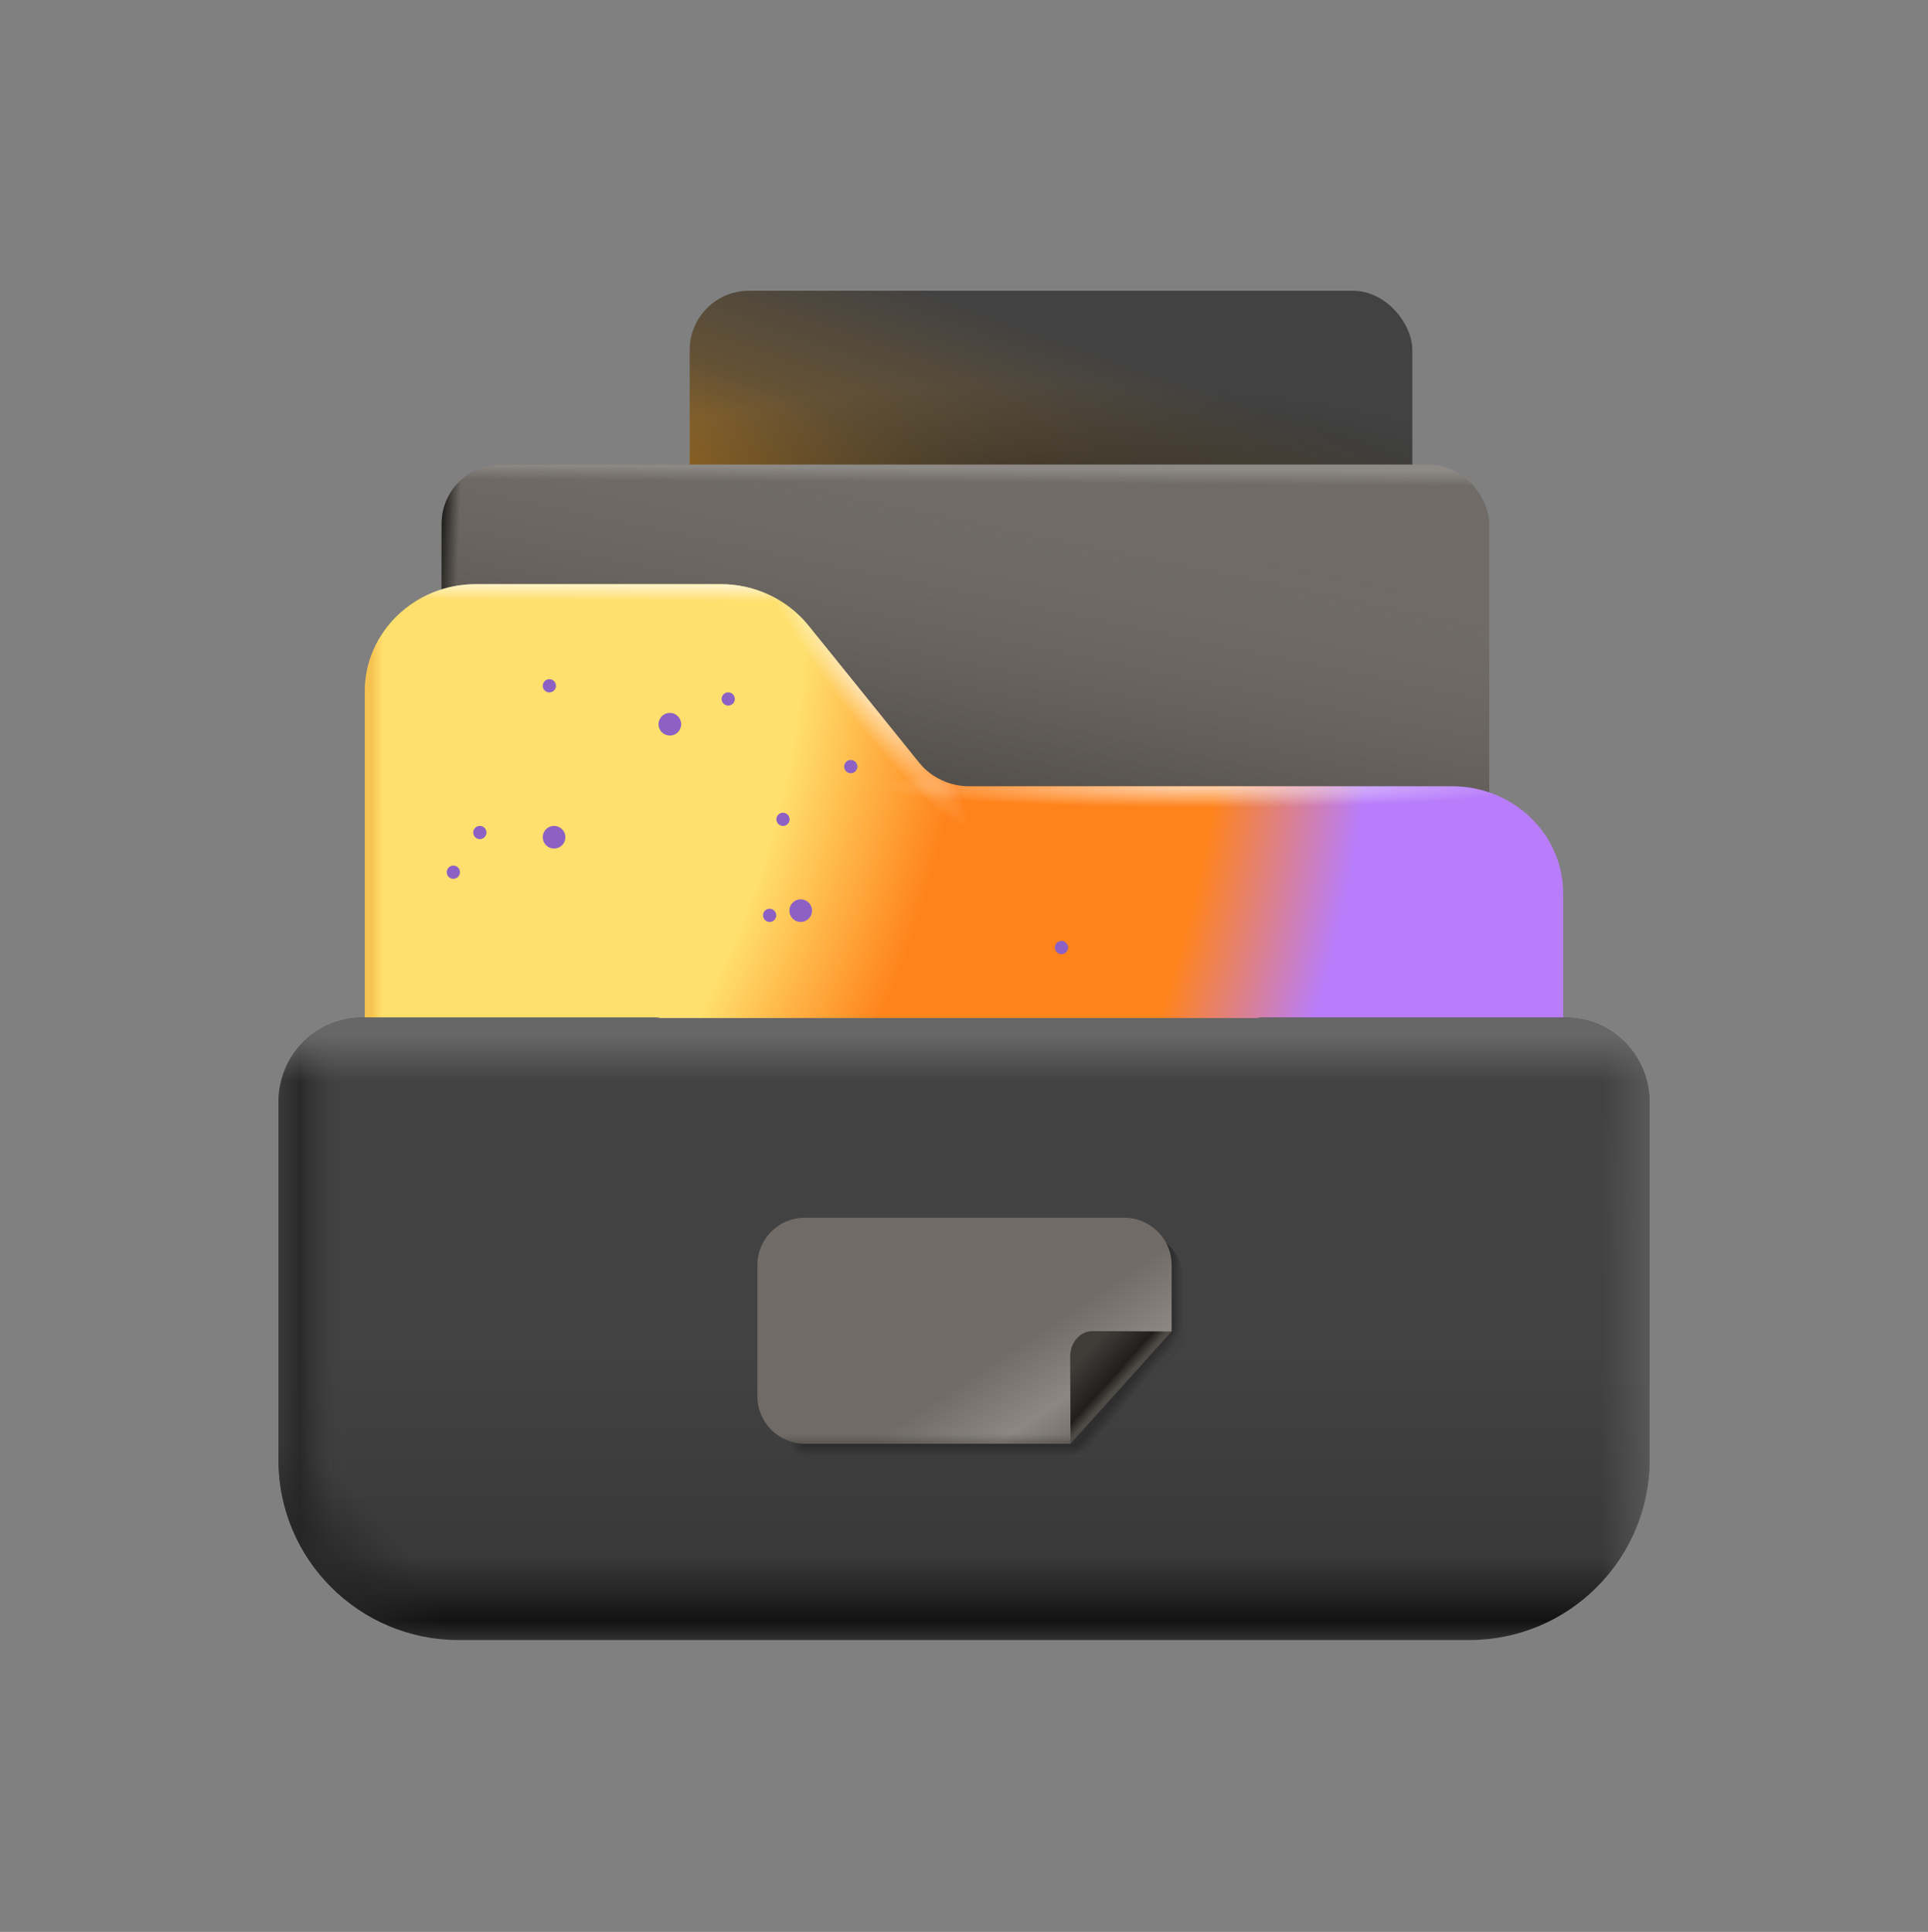 <svg width="512" height="513" viewBox="0 0 512 513" fill="none" xmlns="http://www.w3.org/2000/svg"><rect x="0" y="0" width="512" height="513" fill="#808080" stroke="none"/><rect x="183.155" y="77.214" width="191.903" height="103.101" rx="15.717" fill="url(#a)"/><rect x="183.155" y="77.214" width="191.903" height="103.101" rx="15.717" fill="url(#b)" fill-opacity=".8"/><rect x="117.273" y="123.362" width="278.212" height="265.709" rx="15.717" fill="url(#c)"/><rect x="117.273" y="123.362" width="278.212" height="265.709" rx="15.717" fill="url(#d)" fill-opacity=".8"/><rect x="117.273" y="123.362" width="278.212" height="265.709" rx="15.717" fill="url(#e)" fill-opacity=".2"/><path d="M385.629 434.121h-259.27c-16.284 0-29.483-12.746-29.483-28.471V183.587c0-15.725 13.199-28.471 29.483-28.471h65.069c9.089 0 17.67 4.05 23.255 10.973l29.391 36.425c3.194 3.956 8.094 6.269 13.288 6.269h128.267c16.283 0 29.483 12.747 29.483 28.471v168.4c0 15.725-13.2 28.471-29.483 28.471v-.004Z" fill="url(#f)"/><path d="M385.629 434.121h-259.27c-16.284 0-29.483-12.746-29.483-28.471V183.587c0-15.725 13.199-28.471 29.483-28.471h65.069c9.089 0 17.67 4.05 23.255 10.973l29.391 36.425c3.194 3.956 8.094 6.269 13.288 6.269h128.267c16.283 0 29.483 12.747 29.483 28.471v168.4c0 15.725-13.2 28.471-29.483 28.471v-.004Z" fill="url(#g)" fill-opacity=".27"/><path d="M385.629 434.121h-259.27c-16.284 0-29.483-12.746-29.483-28.471V183.587c0-15.725 13.199-28.471 29.483-28.471h65.069c9.089 0 17.67 4.05 23.255 10.973l29.391 36.425c3.194 3.956 8.094 6.269 13.288 6.269h128.267c16.283 0 29.483 12.747 29.483 28.471v168.4c0 15.725-13.2 28.471-29.483 28.471v-.004Z" fill="url(#h)" fill-opacity=".6"/><path d="M385.629 434.121h-259.27c-16.284 0-29.483-12.746-29.483-28.471V183.587c0-15.725 13.199-28.471 29.483-28.471h65.069c9.089 0 17.67 4.05 23.255 10.973l29.391 36.425c3.194 3.956 8.094 6.269 13.288 6.269h128.267c16.283 0 29.483 12.747 29.483 28.471v168.4c0 15.725-13.2 28.471-29.483 28.471v-.004Z" fill="url(#i)" fill-opacity=".6"/><path d="M385.629 434.121h-259.27c-16.284 0-29.483-12.746-29.483-28.471V183.587c0-15.725 13.199-28.471 29.483-28.471h65.069c9.089 0 17.67 4.05 23.255 10.973l29.391 36.425c3.194 3.956 8.094 6.269 13.288 6.269h128.267c16.283 0 29.483 12.747 29.483 28.471v168.4c0 15.725-13.2 28.471-29.483 28.471v-.004Z" fill="url(#j)" fill-opacity=".6"/><path d="M333.806 270.353c.462-.091.94-.138 1.43-.138h80.462c12.348 0 22.358 10.01 22.358 22.358v95.02c0 26.459-21.45 47.909-47.91 47.909H121.854c-26.46 0-47.91-21.45-47.91-47.909v-95.02c0-12.348 10.01-22.358 22.358-22.358h77.667c.49 0 .968.047 1.43.138h158.407Z" fill="url(#k)"/><path d="M333.806 270.353c.462-.091.94-.138 1.43-.138h80.462c12.348 0 22.358 10.01 22.358 22.358v95.02c0 26.459-21.45 47.909-47.91 47.909H121.854c-26.46 0-47.91-21.45-47.91-47.909v-95.02c0-12.348 10.01-22.358 22.358-22.358h77.667c.49 0 .968.047 1.43.138h158.407Z" fill="url(#l)" fill-opacity=".8"/><path d="M333.806 270.353c.462-.091.94-.138 1.43-.138h80.462c12.348 0 22.358 10.01 22.358 22.358v95.02c0 26.459-21.45 47.909-47.91 47.909H121.854c-26.46 0-47.91-21.45-47.91-47.909v-95.02c0-12.348 10.01-22.358 22.358-22.358h77.667c.49 0 .968.047 1.43.138h158.407Z" fill="url(#m)"/><path d="M333.806 270.353c.462-.091.94-.138 1.43-.138h80.462c12.348 0 22.358 10.01 22.358 22.358v95.02c0 26.459-21.45 47.909-47.91 47.909H121.854c-26.46 0-47.91-21.45-47.91-47.909v-95.02c0-12.348 10.01-22.358 22.358-22.358h77.667c.49 0 .968.047 1.43.138h158.407Z" fill="url(#n)" fill-opacity=".65"/><path d="M333.806 270.353c.462-.091.94-.138 1.43-.138h80.462c12.348 0 22.358 10.01 22.358 22.358v95.02c0 26.459-21.45 47.909-47.91 47.909H121.854c-26.46 0-47.91-21.45-47.91-47.909v-95.02c0-12.348 10.01-22.358 22.358-22.358h77.667c.49 0 .968.047 1.43.138h158.407Z" fill="url(#o)" fill-opacity=".7"/><path d="M204.137 339.644c0-6.944 5.629-12.573 12.573-12.573h84.853c6.944 0 12.574 5.629 12.574 12.573v17.526l-26.949 29.901H216.71c-6.944 0-12.573-5.629-12.573-12.574v-34.853Z" fill="url(#p)"/><path d="M204.137 339.644c0-6.944 5.629-12.573 12.573-12.573h84.853c6.944 0 12.574 5.629 12.574 12.573v17.526l-26.949 29.901H216.71c-6.944 0-12.573-5.629-12.573-12.574v-34.853Z" fill="url(#q)"/><path d="M204.137 339.644c0-6.944 5.629-12.573 12.573-12.573h84.853c6.944 0 12.574 5.629 12.574 12.573v17.526l-26.949 29.901H216.71c-6.944 0-12.573-5.629-12.573-12.574v-34.853Z" fill="url(#r)"/><path d="M201.137 335.926c0-6.944 5.629-12.573 12.573-12.573h84.853c6.944 0 12.574 5.629 12.574 12.573v17.526l-26.949 29.901H213.71c-6.944 0-12.573-5.629-12.573-12.573v-34.854Z" fill="url(#s)"/><path d="M201.137 335.926c0-6.944 5.629-12.573 12.573-12.573h84.853c6.944 0 12.574 5.629 12.574 12.573v17.526l-26.949 29.901H213.71c-6.944 0-12.573-5.629-12.573-12.573v-34.854Z" fill="url(#t)" fill-opacity=".27"/><path d="m284.202 360.148.088 23.205 26.847-29.795-21.003-.098c-3.276 0-5.932 2.995-5.932 6.688Z" fill="url(#u)"/><path d="M147.637 182.065a1.75 1.75 0 1 1-3.499.001 1.75 1.75 0 0 1 3.499-.001Zm47.5 3.5a1.75 1.75 0 1 1-3.499.001 1.75 1.75 0 0 1 3.499-.001Zm12.75 33.75a1.75 1.75 0 1 0 .001-3.499 1.75 1.75 0 0 0-.001 3.499Zm-1.75 23.75a1.75 1.75 0 1 1-3.425-.51 1.729 1.729 0 0 1 .752-.977 1.75 1.75 0 0 1 2.673 1.487Zm19.75-37.75a1.75 1.75 0 1 0 .001-3.499 1.75 1.75 0 0 0-.001 3.499Zm57.75 46.25a1.75 1.75 0 1 1-3.499.001 1.75 1.75 0 0 1 3.499-.001Zm-156.25-28.75a1.75 1.75 0 1 0 .001-3.499 1.75 1.75 0 0 0-.001 3.499Zm-5.25 8.75a1.75 1.75 0 1 1-3.499.001 1.75 1.75 0 0 1 3.499-.001Zm55.75-36.25a3 3 0 1 0 0-6 3 3 0 0 0 0 6Zm37.75 46.5a3 3 0 1 1-6 0 3 3 0 0 1 6 0Zm-68.5-16.5a3 3 0 1 0 0-6 3 3 0 0 0 0 6Z" fill="#8C61C3"/><defs><linearGradient id="a" x1="363.428" y1="70.689" x2="285.061" y2="291.496" gradientUnits="userSpaceOnUse"><stop offset=".191" stop-color="#424242"/><stop offset=".357" stop-color="#655235"/><stop offset=".467" stop-color="#966823"/><stop offset=".571" stop-color="#F69400"/></linearGradient><linearGradient id="c" x1="117.273" y1="144.108" x2="124" y2="144.358" gradientUnits="userSpaceOnUse"><stop offset=".006" stop-color="#070706"/><stop offset=".674" stop-color="#706B66"/></linearGradient><linearGradient id="d" x1="251" y1="233.358" x2="287" y2="59.358" gradientUnits="userSpaceOnUse"><stop offset=".074" stop-color="#403C38"/><stop offset=".57" stop-color="#706B66" stop-opacity="0"/></linearGradient><linearGradient id="e" x1="153.225" y1="123.362" x2="153.137" y2="136.091" gradientUnits="userSpaceOnUse"><stop offset=".018" stop-color="#fff"/><stop offset=".32" stop-color="#fff" stop-opacity="0"/></linearGradient><linearGradient id="g" x1="96.876" y1="176.901" x2="104.25" y2="176.905" gradientUnits="userSpaceOnUse"><stop offset=".239" stop-color="#D70"/><stop offset=".634" stop-color="#D70" stop-opacity="0"/></linearGradient><linearGradient id="h" x1="138" y1="155.116" x2="137.915" y2="168.483" gradientUnits="userSpaceOnUse"><stop offset=".018" stop-color="#fff"/><stop offset=".32" stop-color="#fff" stop-opacity="0"/></linearGradient><linearGradient id="k" x1="256" y1="270.215" x2="256" y2="442.799" gradientUnits="userSpaceOnUse"><stop offset=".099" stop-color="#424242"/><stop offset=".516" stop-color="#424242"/><stop offset=".828" stop-color="#393939"/><stop offset=".885" stop-color="#252525"/><stop offset=".928" stop-color="#121212"/><stop offset=".975" stop-color="#434343"/></linearGradient><linearGradient id="l" x1="219.934" y1="352.859" x2="66.039" y2="352.859" gradientUnits="userSpaceOnUse"><stop offset=".835" stop-color="#434343" stop-opacity="0"/><stop offset=".912" stop-color="#232323"/><stop offset="1" stop-color="#434343" stop-opacity="0"/></linearGradient><linearGradient id="m" x1="256" y1="270.215" x2="256" y2="442.799" gradientUnits="userSpaceOnUse"><stop offset=".027" stop-color="#676767"/><stop offset=".099" stop-color="#676767" stop-opacity="0"/></linearGradient><linearGradient id="n" x1="442" y1="338.858" x2="271" y2="338.358" gradientUnits="userSpaceOnUse"><stop offset=".017" stop-color="#676767"/><stop offset=".098" stop-color="#676767" stop-opacity="0"/></linearGradient><linearGradient id="p" x1="314.137" y1="374.358" x2="204.137" y2="374.358" gradientUnits="userSpaceOnUse"><stop stop-color="#2E2E2E" stop-opacity="0"/><stop offset=".026" stop-color="#2E2E2E"/><stop offset=".917" stop-color="#2E2E2E"/><stop offset=".949" stop-color="#2E2E2E" stop-opacity="0"/></linearGradient><linearGradient id="q" x1="259.137" y1="382.108" x2="259.137" y2="387.071" gradientUnits="userSpaceOnUse"><stop offset=".378" stop-color="#3E3E3E" stop-opacity="0"/><stop offset="1" stop-color="#3E3E3E"/></linearGradient><linearGradient id="r" x1="292.75" y1="373.358" x2="297.437" y2="377.171" gradientUnits="userSpaceOnUse"><stop offset=".266" stop-color="#3F3F3F" stop-opacity="0"/><stop offset=".779" stop-color="#414041"/></linearGradient><linearGradient id="s" x1="287" y1="383.353" x2="229.716" y2="297.383" gradientUnits="userSpaceOnUse"><stop stop-color="#706B66"/><stop offset=".12" stop-color="#8C8782"/><stop offset=".305" stop-color="#706B66"/><stop offset=".781" stop-color="#706B66"/></linearGradient><linearGradient id="t" x1="249" y1="385.233" x2="249" y2="380.546" gradientUnits="userSpaceOnUse"><stop offset=".52" stop-color="#292724"/><stop offset="1" stop-color="#55514C" stop-opacity="0"/></linearGradient><linearGradient id="u" x1="297.669" y1="371.733" x2="274.5" y2="350.858" gradientUnits="userSpaceOnUse"><stop offset=".095" stop-color="#4E4A45"/><stop offset=".183" stop-color="#211F1D"/><stop offset=".493" stop-color="#403D39"/></linearGradient><radialGradient id="b" cx="0" cy="0" r="1" gradientUnits="userSpaceOnUse" gradientTransform="matrix(0 47.457 -200.607 0 279.107 132.857)"><stop offset=".012" stop-color="#2D2A25"/><stop offset=".655" stop-color="#322D25" stop-opacity="0"/></radialGradient><radialGradient id="f" cx="0" cy="0" r="1" gradientUnits="userSpaceOnUse" gradientTransform="matrix(440.269 105.242 -109.896 459.739 -25.158 155.116)"><stop offset=".528" stop-color="#FFDF6D"/><stop offset=".625" stop-color="#FF831B"/><stop offset=".778" stop-color="#FF831B"/><stop offset=".866" stop-color="#B87DFB"/><stop offset=".948" stop-color="#B87DFB"/></radialGradient><radialGradient id="i" cx="0" cy="0" r="1" gradientUnits="userSpaceOnUse" gradientTransform="matrix(0 18.5 -293.97 0 320 208.858)"><stop offset=".018" stop-color="#fff"/><stop offset=".297" stop-color="#fff" stop-opacity="0"/></radialGradient><radialGradient id="j" cx="0" cy="0" r="1" gradientUnits="userSpaceOnUse" gradientTransform="rotate(143.005 83.747 128.984) scale(22.85 159.385)"><stop offset=".018" stop-color="#fff"/><stop offset=".297" stop-color="#fff" stop-opacity="0"/></radialGradient><radialGradient id="o" cx="0" cy="0" r="1" gradientUnits="userSpaceOnUse" gradientTransform="matrix(23.301 -21.675 47.749 51.33 81.754 418.414)"><stop offset=".267" stop-color="#252525"/><stop offset=".759" stop-color="#252525" stop-opacity="0"/></radialGradient></defs></svg>